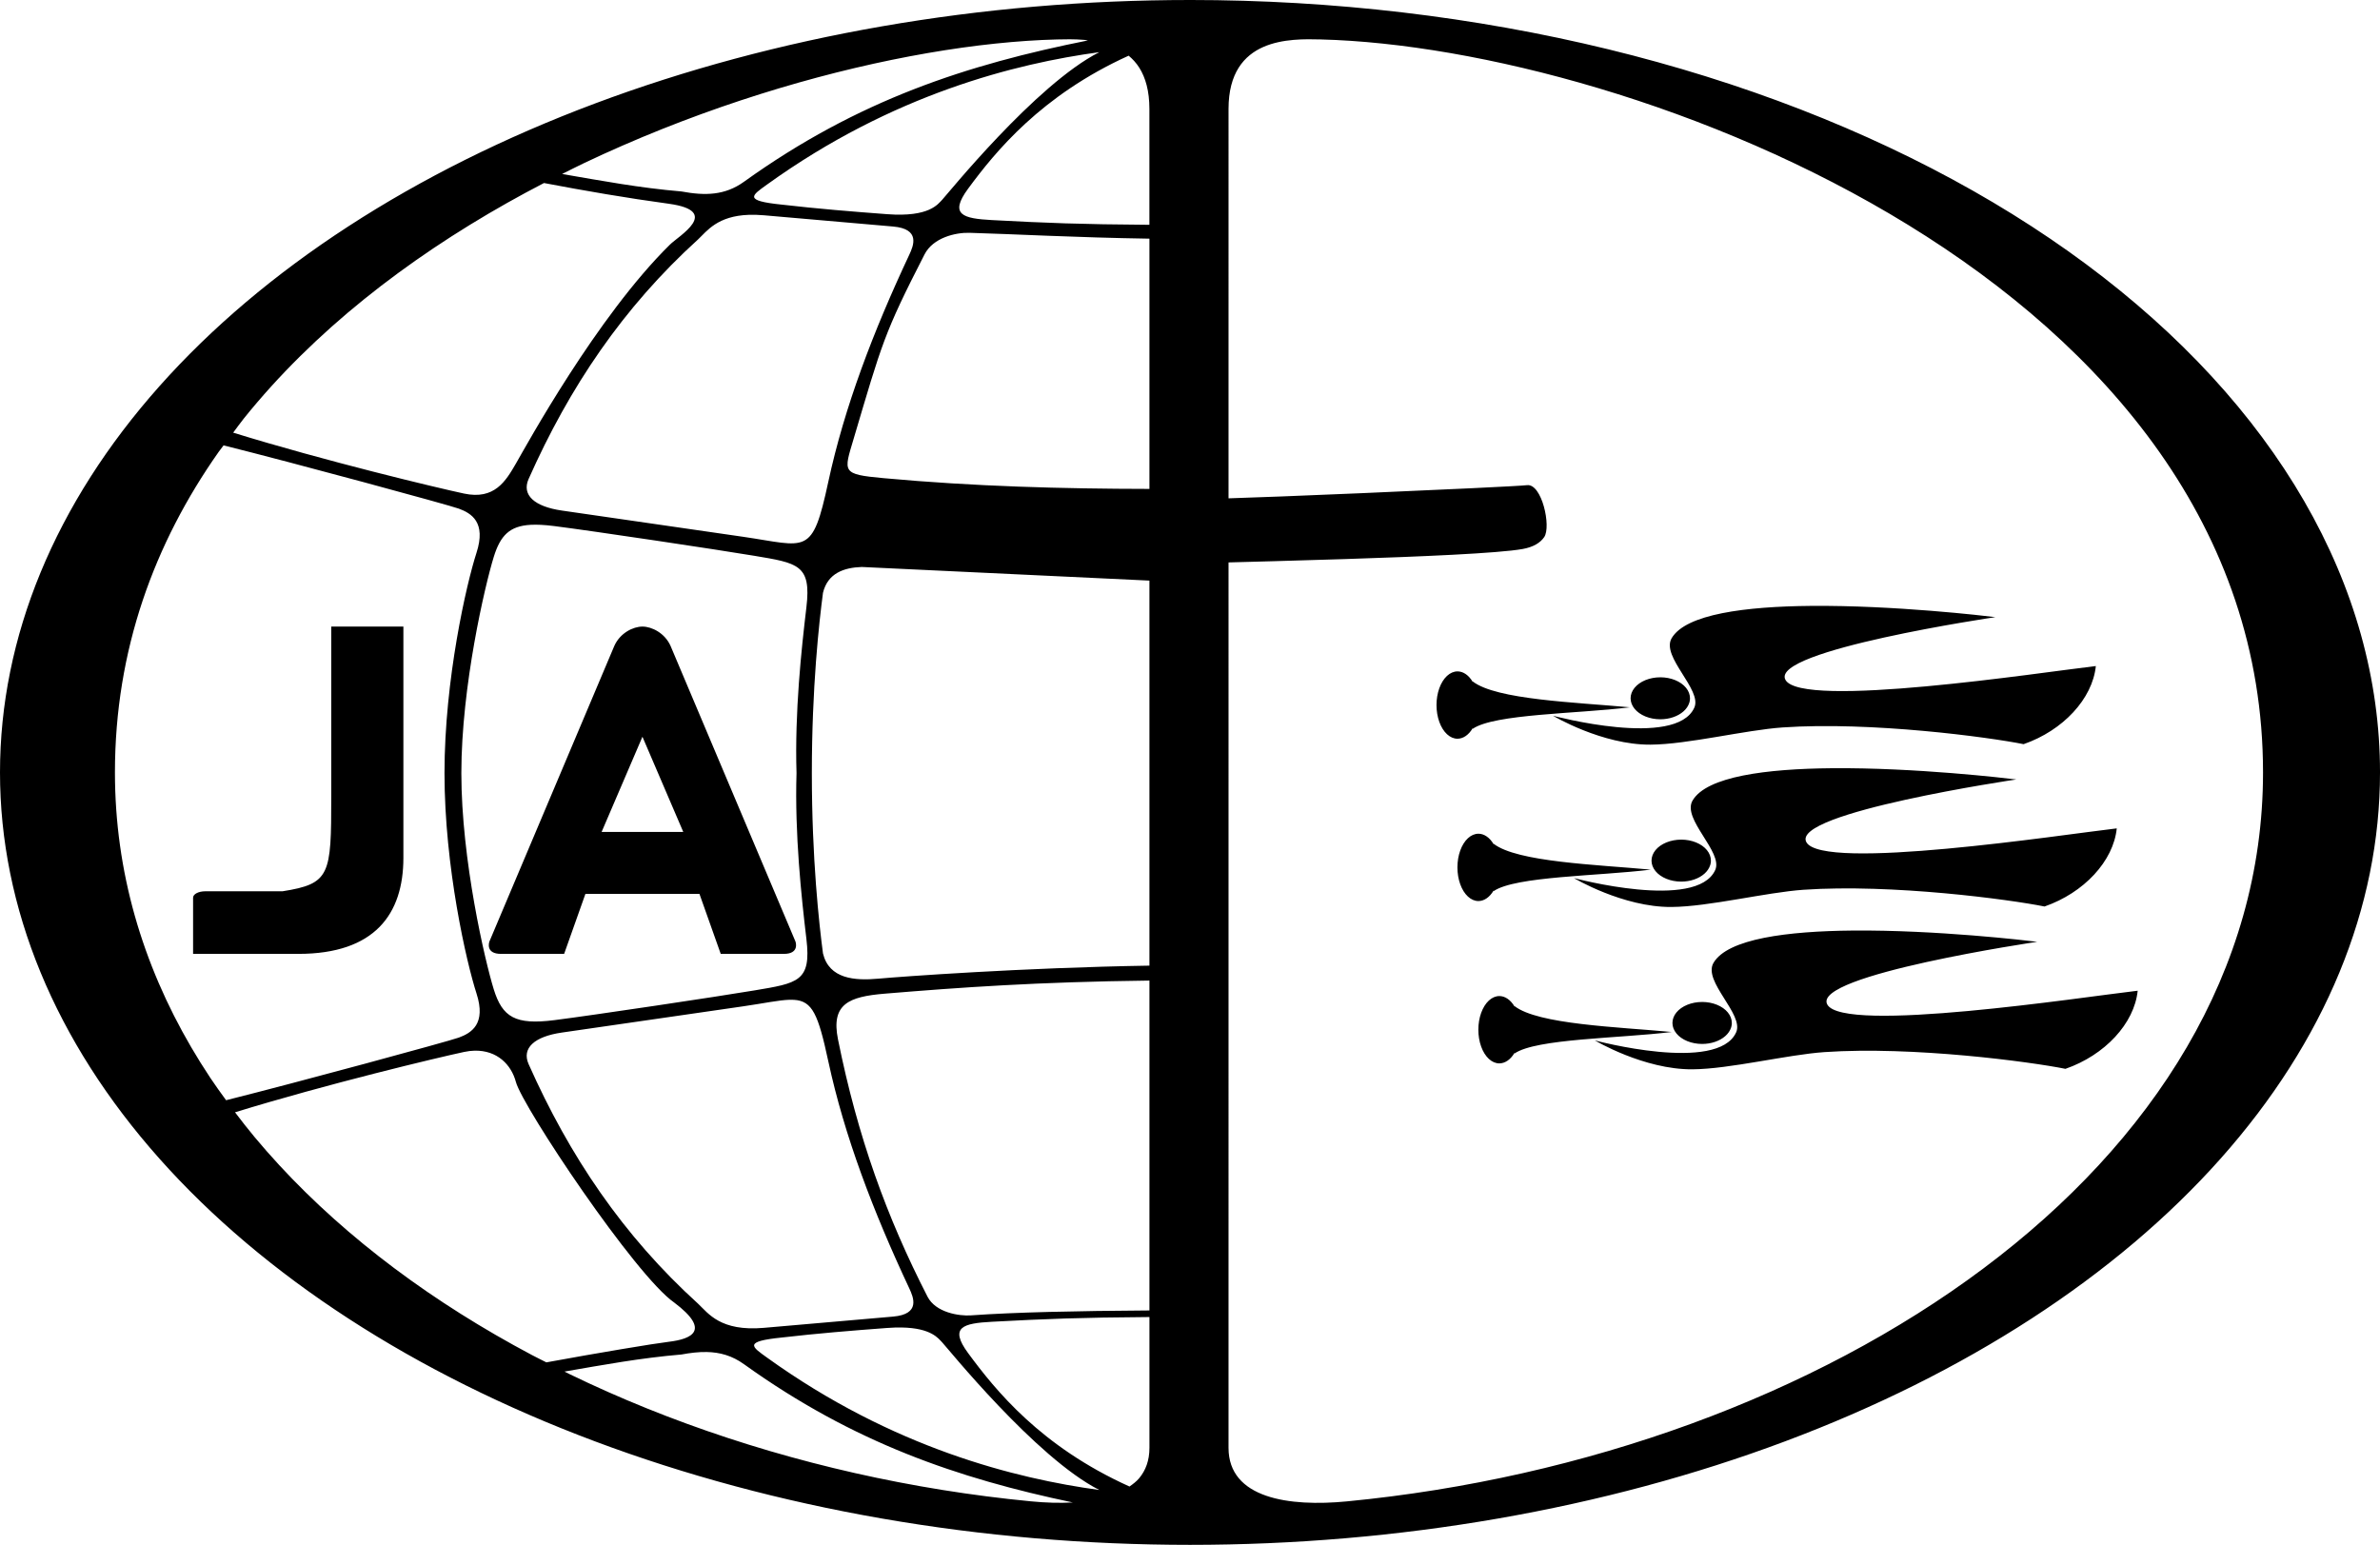 <?xml version="1.0" encoding="UTF-8" standalone="no"?>
<!-- Created with Inkscape (http://www.inkscape.org/) -->

<svg
   width="1920"
   height="1246.361"
   viewBox="0 0 508 329.766"
   version="1.1"
   id="svg1"
   xml:space="preserve"
   inkscape:version="1.3 (0e150ed6c4, 2023-07-21)"
   sodipodi:docname="Logo JA.svg"
   inkscape:export-filename="Logo JA.svg"
   inkscape:export-xdpi="96"
   inkscape:export-ydpi="96"
   xmlns:inkscape="http://www.inkscape.org/namespaces/inkscape"
   xmlns:sodipodi="http://sodipodi.sourceforge.net/DTD/sodipodi-0.dtd"
   xmlns="http://www.w3.org/2000/svg"
   xmlns:svg="http://www.w3.org/2000/svg"><sodipodi:namedview
     id="namedview1"
     pagecolor="#505050"
     bordercolor="#ffffff"
     borderopacity="1"
     inkscape:showpageshadow="0"
     inkscape:pageopacity="0"
     inkscape:pagecheckerboard="1"
     inkscape:deskcolor="#505050"
     inkscape:document-units="mm"
     inkscape:zoom="0.099989318"
     inkscape:cx="3620.3867"
     inkscape:cy="250.02671"
     inkscape:window-width="1366"
     inkscape:window-height="706"
     inkscape:window-x="-8"
     inkscape:window-y="-8"
     inkscape:window-maximized="1"
     inkscape:current-layer="svg1"
     showborder="true" /><defs
     id="defs1" /><style
     type="text/css"
     id="style1">&#10;	.st0{fill:#FFD200;}&#10;	.st1{fill-rule:evenodd;clip-rule:evenodd;fill:#13B5EA;}&#10;	.st2{fill-rule:evenodd;clip-rule:evenodd;}&#10;</style><style
     type="text/css"
     id="style1-6">&#10;	.st0{fill:#FFD200;}&#10;	.st1{fill-rule:evenodd;clip-rule:evenodd;fill:#13B5EA;}&#10;	.st2{fill-rule:evenodd;clip-rule:evenodd;}&#10;</style><style
     type="text/css"
     id="style1-9">&#10;	.st0{fill:#FFD200;}&#10;	.st1{fill-rule:evenodd;clip-rule:evenodd;fill:#13B5EA;}&#10;	.st2{fill-rule:evenodd;clip-rule:evenodd;}&#10;</style><style
     type="text/css"
     id="style1-4">&#10;	.st0{fill:#FFD200;}&#10;	.st1{fill-rule:evenodd;clip-rule:evenodd;fill:#13B5EA;}&#10;	.st2{fill-rule:evenodd;clip-rule:evenodd;}&#10;</style><style
     type="text/css"
     id="style1-9-0">&#10;	.st0{fill:#FFD200;}&#10;	.st1{fill-rule:evenodd;clip-rule:evenodd;fill:#13B5EA;}&#10;	.st2{fill-rule:evenodd;clip-rule:evenodd;}&#10;</style><style
     type="text/css"
     id="style1-7">&#10;	.st0{fill:#FFD200;}&#10;	.st1{fill-rule:evenodd;clip-rule:evenodd;fill:#13B5EA;}&#10;	.st2{fill-rule:evenodd;clip-rule:evenodd;}&#10;</style><style
     type="text/css"
     id="style1-71">&#10;	.st0{fill:#FFD200;}&#10;	.st1{fill-rule:evenodd;clip-rule:evenodd;fill:#13B5EA;}&#10;	.st2{fill-rule:evenodd;clip-rule:evenodd;}&#10;</style><style
     type="text/css"
     id="style1-1">&#10;	.st0{fill:#FFD200;}&#10;	.st1{fill-rule:evenodd;clip-rule:evenodd;fill:#13B5EA;}&#10;	.st2{fill-rule:evenodd;clip-rule:evenodd;}&#10;</style><g
     id="g76"
     inkscape:label="Logo JA"
     transform="translate(-1119.119,5.1679554e-4)"
     style="fill:#000000"><path
       id="path24-6"
       style="display:inline;vector-effect:non-scaling-stroke;fill:#000000;stroke:none;stroke-width:0.266;stroke-miterlimit:10;-inkscape-stroke:hairline;paint-order:markers stroke fill"
       inkscape:highlight-color="#000000"
       inkscape:label="Logo JA"
       d="M 1373.119,-5.1676432e-4 C 1362.033,-6.287641e-4 1350.957,0.47 1339.966,1.41 c -10.992,0.939 -21.878,2.345 -32.587,4.208 -10.709,1.863 -21.219,4.178 -31.462,6.932 -10.243,2.754 -20.197,5.941 -29.798,9.539 -9.601,3.598 -18.829,7.601 -27.625,11.982 -8.796,4.381 -17.14,9.132 -24.98,14.221 -7.84,5.089 -15.158,10.506 -21.907,16.215 -6.749,5.71 -12.915,11.7 -18.459,17.933 -5.543,6.233 -10.452,12.694 -14.695,19.344 -4.243,6.649 -7.81,13.472 -10.68,20.424 -2.869,6.952 -5.035,14.018 -6.482,21.153 -1.447,7.135 -2.173,14.324 -2.173,21.521 0,7.197 0.726,14.386 2.173,21.522 1.447,7.135 3.612,14.202 6.482,21.153 2.869,6.952 6.437,13.775 10.68,20.424 4.243,6.649 9.152,13.11 14.695,19.343 5.543,6.233 11.71,12.223 18.459,17.933 6.749,5.71 14.067,11.126 21.907,16.215 7.84,5.089 16.184,9.84 24.98,14.221 8.796,4.381 18.024,8.384 27.625,11.982 9.601,3.599 19.555,6.785 29.798,9.539 10.243,2.754 20.753,5.07 31.462,6.933 10.709,1.863 21.595,3.269 32.587,4.208 10.992,0.939 22.067,1.41 33.154,1.41 11.087,1.1e-4 22.162,-0.471 33.154,-1.41 10.992,-0.94 21.878,-2.345 32.587,-4.208 10.709,-1.863 21.219,-4.179 31.462,-6.933 10.243,-2.754 20.197,-5.941 29.798,-9.539 9.601,-3.598 18.829,-7.601 27.625,-11.982 8.796,-4.381 17.14,-9.132 24.98,-14.221 7.839,-5.089 15.158,-10.505 21.907,-16.215 6.749,-5.71 12.915,-11.7 18.459,-17.933 5.543,-6.233 10.452,-12.694 14.695,-19.343 4.243,-6.649 7.811,-13.472 10.68,-20.424 2.869,-6.952 5.035,-14.018 6.482,-21.153 1.447,-7.135 2.173,-14.325 2.173,-21.522 0,-2.467 -0.085,-4.933 -0.256,-7.397 -0.171,-2.464 -0.426,-4.926 -0.767,-7.383 -0.341,-2.457 -0.766,-4.909 -1.276,-7.353 -0.51,-2.444 -1.105,-4.881 -1.783,-7.308 -0.678,-2.427 -1.441,-4.844 -2.286,-7.249 -0.846,-2.405 -1.774,-4.797 -2.785,-7.175 -1.011,-2.378 -2.104,-4.741 -3.278,-7.087 -1.174,-2.346 -2.429,-4.675 -3.765,-6.984 -1.335,-2.309 -2.75,-4.599 -4.244,-6.867 -1.494,-2.268 -3.065,-4.515 -4.714,-6.737 -1.649,-2.222 -3.374,-4.42 -5.175,-6.592 -1.801,-2.172 -3.676,-4.318 -5.625,-6.436 -1.949,-2.118 -3.971,-4.207 -6.065,-6.265 -2.093,-2.059 -4.258,-4.087 -6.491,-6.082 -2.233,-1.996 -4.536,-3.958 -6.905,-5.887 -2.369,-1.928 -4.805,-3.822 -7.305,-5.68 -2.5,-1.858 -5.064,-3.679 -7.691,-5.462 -2.626,-1.783 -5.313,-3.527 -8.06,-5.232 -2.747,-1.705 -5.552,-3.37 -8.413,-4.992 -2.862,-1.623 -5.779,-3.204 -8.75,-4.742 -2.971,-1.538 -5.995,-3.033 -9.069,-4.482 -3.074,-1.45 -6.198,-2.855 -9.369,-4.214 -3.171,-1.359 -6.389,-2.672 -9.652,-3.937 -3.262,-1.265 -6.567,-2.483 -9.914,-3.651 -3.346,-1.169 -6.732,-2.289 -10.156,-3.359 -3.424,-1.07 -6.884,-2.09 -10.378,-3.06 -3.494,-0.97 -7.021,-1.888 -10.579,-2.755 -3.558,-0.867 -7.145,-1.682 -10.759,-2.444 -3.614,-0.762 -7.254,-1.472 -10.917,-2.128 -3.663,-0.656 -7.348,-1.259 -11.053,-1.808 -3.705,-0.549 -7.428,-1.044 -11.167,-1.484 -3.739,-0.44 -7.493,-0.826 -11.258,-1.158 -3.765,-0.331 -7.542,-0.607 -11.326,-0.828 -3.785,-0.221 -7.577,-0.387 -11.373,-0.498 -3.796,-0.111 -7.596,-0.166 -11.396,-0.166 z M 1401.072,8.421 c 4.132,0.104 8.533,0.398 13.153,0.882 4.62,0.484 9.459,1.159 14.468,2.025 5.009,0.867 10.187,1.925 15.485,3.178 5.298,1.252 10.716,2.699 16.203,4.34 5.487,1.641 11.045,3.478 16.623,5.511 5.578,2.033 11.175,4.263 16.744,6.691 2.784,1.214 5.561,2.478 8.324,3.791 2.763,1.313 5.512,2.677 8.242,4.09 2.73,1.413 5.44,2.876 8.123,4.389 2.684,1.513 5.341,3.076 7.966,4.69 2.625,1.614 5.218,3.278 7.773,4.992 2.555,1.714 5.071,3.479 7.542,5.295 2.471,1.816 4.898,3.683 7.274,5.6 2.376,1.917 4.7,3.884 6.968,5.904 2.268,2.019 4.478,4.09 6.625,6.211 2.147,2.121 4.231,4.294 6.245,6.518 2.014,2.224 3.958,4.5 5.827,6.827 1.869,2.327 3.662,4.706 5.372,7.137 1.711,2.431 3.34,4.913 4.88,7.448 1.54,2.535 2.992,5.122 4.35,7.761 1.358,2.639 2.621,5.33 3.784,8.073 1.163,2.744 2.225,5.539 3.18,8.388 0.955,2.849 1.803,5.751 2.538,8.705 0.735,2.954 1.356,5.961 1.859,9.021 0.502,3.06 0.885,6.172 1.143,9.338 0.257,3.166 0.389,6.385 0.389,9.658 0,2.644 -0.092,5.266 -0.272,7.863 -0.181,2.597 -0.451,5.17 -0.807,7.719 -0.356,2.549 -0.799,5.074 -1.325,7.573 -0.526,2.499 -1.136,4.972 -1.828,7.419 -0.691,2.447 -1.464,4.868 -2.315,7.262 -0.851,2.394 -1.781,4.76 -2.786,7.099 -1.006,2.339 -2.087,4.649 -3.242,6.931 -1.155,2.282 -2.383,4.536 -3.682,6.759 -1.299,2.223 -2.668,4.416 -4.105,6.579 -1.437,2.163 -2.943,4.295 -4.513,6.396 -1.571,2.101 -3.207,4.171 -4.906,6.208 -1.699,2.037 -3.461,4.043 -5.283,6.015 -1.822,1.972 -3.704,3.91 -5.643,5.815 -1.94,1.905 -3.936,3.776 -5.988,5.612 -2.052,1.836 -4.159,3.637 -6.318,5.403 -2.159,1.766 -4.37,3.495 -6.631,5.189 -2.261,1.693 -4.571,3.351 -6.929,4.97 -2.357,1.619 -4.762,3.201 -7.211,4.745 -2.449,1.544 -4.942,3.05 -7.477,4.517 -2.535,1.467 -5.112,2.894 -7.728,4.282 -2.616,1.388 -5.271,2.735 -7.962,4.042 -2.691,1.307 -5.42,2.573 -8.181,3.798 -2.762,1.225 -5.558,2.407 -8.384,3.548 -2.827,1.14 -5.685,2.238 -8.572,3.293 -5.773,2.109 -11.661,4.045 -17.642,5.801 -5.981,1.756 -12.056,3.332 -18.203,4.721 -6.147,1.389 -12.367,2.591 -18.637,3.599 -6.271,1.008 -12.592,1.822 -18.945,2.436 -1.548,0.15 -3.103,0.252 -4.641,0.296 -1.538,0.043 -3.058,0.028 -4.534,-0.058 -1.476,-0.086 -2.907,-0.242 -4.269,-0.48 -1.361,-0.238 -2.651,-0.558 -3.845,-0.972 -1.194,-0.414 -2.291,-0.922 -3.265,-1.535 -0.974,-0.613 -1.825,-1.332 -2.527,-2.167 -0.351,-0.418 -0.665,-0.864 -0.938,-1.342 -0.273,-0.478 -0.505,-0.986 -0.694,-1.527 -0.189,-0.54 -0.333,-1.113 -0.431,-1.719 -0.098,-0.606 -0.148,-1.246 -0.148,-1.921 V 120.052 c 5.041,-0.146 12.381,-0.311 24.799,-0.711 7.952,-0.256 16.164,-0.563 23.028,-0.921 3.432,-0.179 6.527,-0.372 9.084,-0.577 2.557,-0.205 4.577,-0.422 5.859,-0.653 1.166,-0.209 2.113,-0.547 2.872,-0.981 0.758,-0.434 1.328,-0.965 1.736,-1.563 0.192,-0.281 0.328,-0.67 0.412,-1.136 0.085,-0.467 0.119,-1.011 0.106,-1.598 -0.025,-1.175 -0.234,-2.528 -0.591,-3.798 -0.178,-0.635 -0.394,-1.25 -0.641,-1.811 -0.247,-0.561 -0.526,-1.069 -0.833,-1.492 -0.306,-0.422 -0.64,-0.759 -0.996,-0.978 -0.356,-0.219 -0.735,-0.319 -1.131,-0.269 -1.586,0.2 -18.421,0.982 -35.275,1.708 -13.539,0.583 -22.759,0.922 -28.429,1.102 V 23.243 c 0,-0.957 0.052,-1.852 0.15,-2.691 0.098,-0.838 0.243,-1.62 0.43,-2.348 0.187,-0.728 0.416,-1.403 0.682,-2.028 0.266,-0.625 0.568,-1.201 0.903,-1.731 0.67,-1.06 1.468,-1.937 2.356,-2.663 0.888,-0.726 1.866,-1.3 2.895,-1.753 1.029,-0.453 2.109,-0.786 3.201,-1.028 1.092,-0.242 2.196,-0.394 3.274,-0.487 2.155,-0.186 4.204,-0.135 5.836,-0.094 z m -56.339,5.168e-4 c 0.01,-1.29e-4 0.012,1.292e-4 0.017,0 1.624,-0.041 3.659,-0.09 5.8,0.093 0.01,5.82e-4 0.013,4.468e-4 0.02,0.001 0.251,0.022 0.51,0.085 0.763,0.114 -25.732,5.152 -48.99,12.629 -73.424,30.174 -4.043,2.903 -8.245,3.012 -13.328,2.065 -8.963,-0.761 -16.978,-2.268 -25.481,-3.73 1.544,-0.77 3.081,-1.561 4.635,-2.3 2.763,-1.313 5.54,-2.577 8.324,-3.791 0.01,-0.004 0.019,-0.008 0.029,-0.012 5.549,-2.419 11.127,-4.642 16.686,-6.668 0.01,-0.004 0.019,-0.007 0.029,-0.011 0.011,-0.004 0.021,-0.007 0.032,-0.011 5.556,-2.025 11.092,-3.854 16.559,-5.49 0.01,-0.003 0.021,-0.007 0.032,-0.01 0.011,-0.003 0.022,-0.006 0.034,-0.009 5.465,-1.634 10.86,-3.074 16.137,-4.322 0.011,-0.003 0.022,-0.006 0.033,-0.008 0.011,-0.003 0.022,-0.005 0.033,-0.007 5.275,-1.246 10.431,-2.3 15.42,-3.164 0.011,-0.002 0.022,-0.004 0.032,-0.006 0.01,-0.002 0.02,-0.003 0.031,-0.005 4.987,-0.862 9.805,-1.534 14.407,-2.017 0.01,-0.001 0.02,-0.003 0.03,-0.004 0.01,-9.612e-4 0.018,-0.001 0.027,-0.002 4.601,-0.481 8.984,-0.774 13.101,-0.878 0.01,-2.079e-4 0.017,-8.27e-4 0.025,-0.001 z m 9.034,2.712 c -13.594,6.88 -32.668,30.631 -33.549,31.512 -0.882,0.882 -2.689,3.75 -11.696,3.076 -7.511,-0.561 -15.014,-1.173 -22.498,-2.041 -8.279,-0.841 -6.466,-1.927 -3.182,-4.291 26.856,-19.332 53.182,-25.843 70.926,-28.257 z m 6.262,0.752 c 0,0.001 0,0.003 0,0.004 0.845,0.708 1.617,1.537 2.26,2.553 8e-4,0.001 0,0.002 0,0.003 1e-4,1.2e-4 -10e-5,3.96e-4 0,5.16e-4 0.335,0.53 0.638,1.105 0.903,1.73 0,1.47e-4 -10e-5,3.7e-4 0,5.17e-4 0.266,0.625 0.494,1.3 0.681,2.027 0,1.66e-4 -10e-5,3.5e-4 0,5.16e-4 0.187,0.728 0.332,1.509 0.43,2.347 0,1.78e-4 0,3.38e-4 0,5.17e-4 0.098,0.838 0.15,1.734 0.15,2.69 v 5.16e-4 24.741 c -14.807,-0.105 -21.956,-0.384 -33.607,-1.008 -6.156,-0.33 -9.2,-1.119 -5.095,-6.694 5.809,-7.889 15.587,-19.922 34.271,-28.397 z M 1235.234,39.068 c 8.846,1.682 17.658,3.201 26.681,4.43 11.344,1.576 1.988,6.896 0.181,8.736 -15.58,15.326 -30.703,42.983 -32.869,46.735 -2.166,3.752 -4.576,7.769 -11.062,6.386 -5.758,-1.228 -29.761,-6.97 -49.275,-13.003 0.758,-0.996 1.472,-2.021 2.257,-2.999 10e-5,-1.02e-4 0,-4.15e-4 0,-5.16e-4 1.869,-2.327 3.814,-4.603 5.828,-6.827 10e-5,-9.2e-5 -10e-5,-4.25e-4 0,-5.17e-4 2.014,-2.224 4.098,-4.397 6.245,-6.518 2.147,-2.121 4.358,-4.192 6.625,-6.211 2.268,-2.019 4.592,-3.987 6.968,-5.904 2.376,-1.917 4.803,-3.784 7.274,-5.599 2.471,-1.816 4.988,-3.58 7.542,-5.295 2.555,-1.714 5.148,-3.378 7.773,-4.992 2.625,-1.614 5.283,-3.177 7.967,-4.69 2.598,-1.465 5.223,-2.878 7.864,-4.249 z m 45.256,6.786 c 0.529,0.015 1.082,0.047 1.662,0.098 l 27.595,2.401 c 5.894,0.513 4.352,4.111 3.448,6.036 -7.661,16.314 -13.844,32.506 -17.281,48.468 -3.45,16.027 -4.489,13.707 -18.208,11.721 l -38.669,-5.597 c -5.888,-0.852 -8.6,-3.338 -7.088,-6.741 8.723,-19.629 20.173,-36.622 36.18,-51.145 1.91,-1.793 4.113,-5.004 10.846,-5.238 0.481,-0.017 0.985,-0.018 1.514,-0.003 z m 45.556,3.841 c 9.524,0.271 22.553,1.003 38.415,1.249 v 53.418 c -18.559,-0.031 -37.343,-0.513 -56.779,-2.299 -9.01,-0.828 -8.477,-1.264 -6.357,-8.402 6.067,-20.431 6.448,-22.421 15.136,-39.364 1.825,-3.559 6.593,-4.687 9.585,-4.602 z M 1166.843,95.071 c 14.968,3.732 48.048,12.71 50.2,13.5 2.664,0.978 5.903,2.884 3.78,9.436 -2.123,6.552 -6.828,26.99 -6.828,47.021 0,20.032 4.705,40.469 6.828,47.021 2.123,6.552 -1.115,8.458 -3.78,9.436 -2.126,0.78 -34.443,9.554 -49.664,13.367 -1.146,-1.577 -2.293,-3.154 -3.364,-4.766 -10e-5,-1.2e-4 0,-3.9e-4 0,-5.2e-4 -1.437,-2.163 -2.807,-4.356 -4.105,-6.579 -10e-5,-1.3e-4 10e-5,-3.9e-4 0,-5.2e-4 -1.299,-2.223 -2.527,-4.476 -3.682,-6.758 0,-1.4e-4 10e-5,-3.7e-4 0,-5.1e-4 -1.155,-2.282 -2.236,-4.592 -3.242,-6.93 -10e-5,-1.5e-4 10e-5,-3.7e-4 0,-5.2e-4 -1.005,-2.338 -1.935,-4.705 -2.786,-7.098 -10e-5,-1.6e-4 0,-3.6e-4 0,-5.2e-4 -0.851,-2.394 -1.624,-4.815 -2.315,-7.262 -1e-4,-1.6e-4 0,-3.6e-4 0,-5.2e-4 -0.691,-2.447 -1.301,-4.92 -1.828,-7.419 0,-1.7e-4 0,-3.5e-4 0,-5.2e-4 -0.526,-2.499 -0.969,-5.023 -1.325,-7.572 0,-1.7e-4 0,-3.5e-4 0,-5.2e-4 -0.356,-2.549 -0.626,-5.122 -0.807,-7.719 0,-1.7e-4 0,-3.5e-4 0,-5.2e-4 -0.181,-2.597 -0.272,-5.219 -0.272,-7.863 0,-3.272 0.132,-6.491 0.389,-9.657 0,-1.7e-4 0,-3.4e-4 0,-5.2e-4 0.257,-3.166 0.64,-6.279 1.143,-9.338 0,-1.7e-4 0,-3.5e-4 0,-5.2e-4 0.502,-3.06 1.125,-6.066 1.859,-9.02 0,-1.6e-4 0,-3.6e-4 0,-5.2e-4 0.735,-2.954 1.583,-5.855 2.538,-8.704 10e-5,-1.5e-4 0,-3.6e-4 0,-5.2e-4 0.955,-2.848 2.017,-5.644 3.179,-8.388 0,-1.4e-4 -10e-5,-3.7e-4 0,-5.2e-4 1.162,-2.743 2.426,-5.435 3.784,-8.073 10e-5,-1.4e-4 -1e-4,-3.9e-4 0,-5.2e-4 1.358,-2.639 2.81,-5.226 4.351,-7.76 10e-5,-1.2e-4 0,-4e-4 0,-5.2e-4 1.54,-2.535 3.169,-5.017 4.88,-7.448 0,-1.12e-4 -10e-5,-4.04e-4 0,-5.16e-4 0.34,-0.483 0.722,-0.939 1.068,-1.419 z m 65.595,16.953 c 0.652,-0.035 1.357,-0.031 2.122,0.006 0.874,0.043 1.825,0.132 2.863,0.264 8.303,1.052 34.986,5.05 42.689,6.342 9.315,1.563 12.213,1.901 11.134,10.962 -1.079,9.062 -2.51,22.364 -2.114,35.43 -0.397,13.066 1.035,26.369 2.114,35.43 1.079,9.062 -1.819,9.398 -11.134,10.961 -7.702,1.292 -34.386,5.29 -42.689,6.342 -8.303,1.052 -11.07,-0.622 -12.916,-6.59 -1.846,-5.968 -6.914,-27.569 -6.914,-46.144 -1e-4,-18.575 5.068,-40.176 6.914,-46.143 1.413,-4.569 3.367,-6.622 7.932,-6.861 z m 70.615,9 61.407,2.91 v 82.189 c -26.989,0.431 -53.204,2.353 -57.816,2.778 -5.115,0.47 -10.539,0.06 -11.862,-5.373 -0.83,-6.278 -2.379,-20.216 -2.379,-38.498 -10e-5,-18.282 1.549,-32.221 2.379,-38.499 1.014,-4.16 4.431,-5.375 8.272,-5.506 z m 202.589,8.308 c -3.464,0.031 -6.866,0.154 -10.069,0.403 -1.601,0.124 -3.153,0.28 -4.636,0.471 -1.484,0.191 -2.9,0.418 -4.231,0.684 -1.331,0.266 -2.578,0.572 -3.722,0.922 -1.144,0.35 -2.187,0.743 -3.109,1.184 -0.922,0.441 -1.726,0.93 -2.392,1.471 -0.333,0.27 -0.632,0.554 -0.894,0.851 -0.262,0.297 -0.489,0.607 -0.676,0.932 -0.143,0.247 -0.242,0.507 -0.303,0.776 -0.061,0.27 -0.083,0.549 -0.073,0.838 0.02,0.578 0.172,1.191 0.413,1.827 0.241,0.637 0.572,1.297 0.949,1.968 0.377,0.671 0.801,1.354 1.23,2.036 0.428,0.682 0.862,1.362 1.256,2.03 0.395,0.668 0.752,1.322 1.028,1.951 0.276,0.629 0.472,1.234 0.544,1.8 0.036,0.283 0.041,0.558 0.011,0.821 -0.031,0.263 -0.097,0.515 -0.205,0.756 -0.247,0.549 -0.581,1.036 -0.99,1.466 -0.409,0.431 -0.893,0.804 -1.44,1.128 -0.547,0.324 -1.158,0.597 -1.82,0.825 -0.662,0.228 -1.376,0.411 -2.13,0.554 -0.753,0.143 -1.546,0.247 -2.367,0.317 -0.821,0.07 -1.669,0.106 -2.534,0.114 -1.729,0.015 -3.522,-0.082 -5.284,-0.249 -1.762,-0.166 -3.493,-0.402 -5.099,-0.66 -1.606,-0.259 -3.086,-0.542 -4.346,-0.804 -2.519,-0.524 -4.158,-0.964 -4.158,-0.964 0,0 0.654,0.39 1.797,0.974 1.143,0.584 2.775,1.362 4.73,2.138 0.978,0.388 2.036,0.775 3.154,1.137 1.119,0.362 2.297,0.699 3.516,0.987 1.218,0.288 2.476,0.526 3.752,0.69 1.276,0.164 2.572,0.254 3.865,0.245 0.997,-0.007 2.061,-0.061 3.176,-0.151 1.115,-0.09 2.28,-0.217 3.478,-0.369 2.397,-0.304 4.927,-0.711 7.457,-1.133 2.53,-0.422 5.059,-0.859 7.453,-1.225 2.394,-0.366 4.654,-0.66 6.644,-0.797 2.364,-0.162 4.825,-0.252 7.337,-0.281 2.511,-0.029 5.073,0.002 7.637,0.081 2.565,0.079 5.133,0.204 7.658,0.365 2.525,0.16 5.007,0.355 7.399,0.572 4.783,0.434 9.208,0.955 12.898,1.462 3.691,0.506 6.649,0.998 8.5,1.373 1.051,-0.365 2.07,-0.791 3.048,-1.269 0.978,-0.478 1.917,-1.009 2.809,-1.586 0.892,-0.577 1.737,-1.2 2.529,-1.862 0.792,-0.662 1.531,-1.362 2.21,-2.094 0.678,-0.732 1.297,-1.497 1.848,-2.286 0.551,-0.789 1.036,-1.603 1.447,-2.434 0.411,-0.831 0.748,-1.68 1.005,-2.54 0.257,-0.86 0.434,-1.73 0.523,-2.604 -2.948,0.341 -8.35,1.088 -14.846,1.918 -3.248,0.415 -6.771,0.851 -10.397,1.268 -3.627,0.416 -7.357,0.813 -11.023,1.15 -3.665,0.337 -7.265,0.615 -10.63,0.793 -3.365,0.178 -6.495,0.255 -9.22,0.193 -1.363,-0.031 -2.624,-0.098 -3.763,-0.204 -1.139,-0.106 -2.156,-0.253 -3.029,-0.445 -0.873,-0.192 -1.602,-0.428 -2.167,-0.715 -0.282,-0.143 -0.524,-0.299 -0.721,-0.468 -0.197,-0.169 -0.35,-0.352 -0.457,-0.548 -0.107,-0.196 -0.163,-0.393 -0.173,-0.591 -0.01,-0.197 0.029,-0.395 0.112,-0.594 0.083,-0.198 0.21,-0.397 0.378,-0.596 0.168,-0.199 0.378,-0.398 0.626,-0.596 0.496,-0.397 1.145,-0.794 1.922,-1.189 0.777,-0.394 1.683,-0.786 2.693,-1.173 1.01,-0.387 2.124,-0.77 3.319,-1.146 1.194,-0.376 2.468,-0.746 3.798,-1.107 2.659,-0.723 5.54,-1.412 8.447,-2.052 2.908,-0.64 5.842,-1.231 8.608,-1.758 2.766,-0.527 5.363,-0.989 7.597,-1.371 4.468,-0.764 7.483,-1.208 7.483,-1.208 -0.534,-0.067 -2.149,-0.261 -4.55,-0.511 -2.401,-0.25 -5.587,-0.556 -9.262,-0.85 -3.676,-0.293 -7.842,-0.573 -12.202,-0.77 -2.18,-0.098 -4.409,-0.176 -6.649,-0.224 -2.24,-0.048 -4.492,-0.067 -6.719,-0.047 z m -315.819,4.415 v 36.31 c 0,16.724 -0.204,18.574 -10.389,20.192 h -16.459 c -1.503,0 -2.642,0.603 -2.642,1.379 v 11.984 h 22.479 c 16.311,0 22.41,-8.51 22.41,-20.492 v -49.372 z m 66.421,0 c -1.982,0 -4.786,1.367 -6.013,4.15 l -26.625,63.014 c -0.148,0.319 -0.816,2.701 2.442,2.701 h 13.482 l 4.543,-12.803 h 12.17 12.17 l 4.543,12.803 h 13.482 c 3.258,0 2.59,-2.382 2.442,-2.701 l -26.624,-63.014 c -1.226,-2.782 -4.031,-4.15 -6.013,-4.15 z m 173.969,9.567 v 5.2e-4 c -0.786,-1e-4 -1.559,0.332 -2.24,0.963 -0.681,0.631 -1.246,1.538 -1.64,2.63 -0.393,1.092 -0.6,2.332 -0.6,3.593 -1e-4,1.261 0.207,2.501 0.6,3.593 0.393,1.092 0.959,2 1.64,2.63 0.681,0.631 1.454,0.963 2.24,0.963 0.607,-0.002 1.208,-0.202 1.766,-0.588 0.557,-0.386 1.06,-0.949 1.478,-1.656 v 0.131 c 0.58,-0.399 1.362,-0.749 2.31,-1.058 0.948,-0.309 2.061,-0.576 3.302,-0.812 1.24,-0.236 2.609,-0.44 4.066,-0.621 1.458,-0.181 3.005,-0.339 4.604,-0.483 3.199,-0.287 6.605,-0.518 9.917,-0.764 3.312,-0.246 6.529,-0.507 9.349,-0.854 -2.888,-0.269 -6.115,-0.505 -9.408,-0.767 -3.294,-0.263 -6.655,-0.553 -9.812,-0.932 -1.579,-0.189 -3.106,-0.401 -4.549,-0.642 -1.443,-0.241 -2.801,-0.513 -4.04,-0.822 -1.239,-0.309 -2.36,-0.655 -3.327,-1.047 -0.484,-0.196 -0.93,-0.403 -1.333,-0.622 -0.403,-0.219 -0.764,-0.451 -1.079,-0.696 v 0.09 c -0.418,-0.705 -0.921,-1.266 -1.479,-1.649 -0.558,-0.383 -1.158,-0.581 -1.765,-0.581 z m 43.286,1.261 c -1.112,-6e-5 -2.205,0.207 -3.168,0.6 -0.963,0.393 -1.763,0.959 -2.319,1.64 -0.556,0.681 -0.849,1.453 -0.849,2.24 0,0.786 0.293,1.559 0.849,2.24 0.556,0.681 1.356,1.247 2.319,1.64 0.963,0.393 2.056,0.6 3.168,0.6 0.474,6e-5 0.947,-0.038 1.41,-0.112 0.462,-0.075 0.912,-0.186 1.339,-0.332 0.427,-0.146 0.831,-0.325 1.202,-0.534 0.371,-0.209 0.707,-0.447 1.003,-0.709 0.296,-0.262 0.549,-0.547 0.754,-0.85 0.206,-0.302 0.363,-0.62 0.469,-0.947 0.012,-0.036 0.023,-0.073 0.033,-0.109 0.01,-0.037 0.02,-0.073 0.029,-0.11 0.01,-0.037 0.018,-0.073 0.025,-0.11 0.01,-0.037 0.015,-0.074 0.022,-0.111 0.01,-0.037 0.012,-0.074 0.018,-0.111 0.01,-0.037 0.01,-0.074 0.014,-0.111 0,-0.037 0.01,-0.074 0.01,-0.112 0,-0.037 3e-4,-0.074 0.01,-0.112 v -0.112 c -10e-5,-0.786 -0.293,-1.559 -0.849,-2.24 -0.556,-0.681 -1.356,-1.246 -2.319,-1.64 -0.963,-0.393 -2.055,-0.6 -3.167,-0.6 z m -217.254,12.689 8.716,20.323 h -17.433 z m 253.863,6.718 c -3.464,0.031 -6.866,0.154 -10.069,0.403 -1.601,0.124 -3.153,0.28 -4.636,0.471 -1.484,0.191 -2.9,0.418 -4.231,0.684 -1.331,0.266 -2.578,0.572 -3.723,0.922 -1.144,0.35 -2.186,0.743 -3.109,1.184 -0.923,0.441 -1.726,0.93 -2.392,1.471 -0.333,0.27 -0.632,0.554 -0.894,0.851 -0.262,0.297 -0.489,0.607 -0.676,0.932 -0.143,0.247 -0.242,0.507 -0.303,0.776 -0.061,0.27 -0.083,0.549 -0.073,0.838 0.02,0.578 0.172,1.191 0.413,1.827 0.241,0.637 0.572,1.297 0.949,1.968 0.377,0.671 0.801,1.354 1.23,2.036 0.429,0.682 0.861,1.362 1.256,2.03 0.395,0.668 0.752,1.322 1.028,1.951 0.276,0.629 0.471,1.234 0.544,1.8 0.036,0.283 0.041,0.558 0.011,0.821 -0.031,0.263 -0.097,0.515 -0.205,0.756 -0.247,0.549 -0.581,1.036 -0.99,1.466 -0.409,0.431 -0.893,0.804 -1.44,1.128 -0.547,0.324 -1.158,0.597 -1.82,0.825 -0.662,0.228 -1.376,0.411 -2.13,0.554 -0.753,0.143 -1.546,0.247 -2.367,0.317 -0.821,0.07 -1.669,0.106 -2.534,0.114 -1.729,0.015 -3.522,-0.082 -5.284,-0.249 -1.762,-0.166 -3.493,-0.402 -5.099,-0.66 -1.606,-0.259 -3.086,-0.542 -4.346,-0.804 -2.52,-0.524 -4.158,-0.964 -4.158,-0.964 0,0 0.654,0.39 1.797,0.974 1.143,0.584 2.775,1.362 4.73,2.138 0.978,0.388 2.036,0.775 3.154,1.137 1.119,0.362 2.297,0.699 3.515,0.987 1.218,0.288 2.476,0.526 3.752,0.69 1.276,0.164 2.572,0.254 3.865,0.245 0.997,-0.007 2.062,-0.061 3.176,-0.151 1.115,-0.09 2.28,-0.217 3.478,-0.369 2.397,-0.304 4.927,-0.711 7.457,-1.133 2.53,-0.422 5.059,-0.859 7.453,-1.225 2.394,-0.366 4.654,-0.66 6.644,-0.797 2.364,-0.162 4.825,-0.252 7.337,-0.281 2.511,-0.029 5.072,0.002 7.637,0.081 2.565,0.079 5.133,0.204 7.658,0.365 2.525,0.16 5.007,0.355 7.399,0.572 4.784,0.434 9.208,0.955 12.898,1.462 3.691,0.506 6.649,0.998 8.5,1.373 1.051,-0.365 2.07,-0.791 3.048,-1.269 0.978,-0.478 1.917,-1.009 2.809,-1.586 0.892,-0.577 1.737,-1.2 2.529,-1.862 0.792,-0.662 1.531,-1.362 2.21,-2.094 0.679,-0.732 1.297,-1.497 1.849,-2.286 0.551,-0.789 1.036,-1.603 1.447,-2.434 0.411,-0.831 0.748,-1.681 1.005,-2.54 0.257,-0.86 0.434,-1.73 0.523,-2.604 -2.948,0.341 -8.35,1.088 -14.846,1.918 -3.248,0.415 -6.771,0.851 -10.397,1.268 -3.627,0.416 -7.357,0.813 -11.023,1.15 -3.665,0.337 -7.265,0.615 -10.63,0.793 -3.365,0.178 -6.495,0.255 -9.22,0.193 -1.363,-0.031 -2.623,-0.098 -3.763,-0.204 -1.139,-0.106 -2.156,-0.253 -3.029,-0.445 -0.873,-0.192 -1.602,-0.428 -2.167,-0.715 -0.282,-0.143 -0.524,-0.299 -0.721,-0.468 -0.197,-0.169 -0.35,-0.352 -0.457,-0.548 -0.107,-0.196 -0.163,-0.393 -0.173,-0.591 -0.01,-0.197 0.029,-0.395 0.112,-0.594 0.083,-0.198 0.21,-0.397 0.378,-0.596 0.168,-0.199 0.378,-0.398 0.626,-0.596 0.496,-0.397 1.145,-0.794 1.922,-1.189 0.777,-0.394 1.683,-0.786 2.693,-1.173 1.01,-0.387 2.124,-0.77 3.319,-1.146 1.194,-0.376 2.468,-0.746 3.798,-1.107 2.659,-0.723 5.54,-1.412 8.448,-2.052 2.908,-0.64 5.842,-1.231 8.608,-1.758 2.766,-0.527 5.363,-0.989 7.598,-1.371 4.468,-0.764 7.483,-1.208 7.483,-1.208 -0.534,-0.067 -2.149,-0.261 -4.55,-0.511 -2.4,-0.25 -5.587,-0.556 -9.262,-0.85 -3.676,-0.293 -7.842,-0.573 -12.202,-0.77 -2.18,-0.098 -4.409,-0.176 -6.649,-0.224 -2.24,-0.048 -4.492,-0.067 -6.719,-0.047 z m -75.429,13.983 c -0.786,-1e-4 -1.559,0.332 -2.24,0.963 -0.681,0.631 -1.247,1.538 -1.64,2.63 -0.393,1.092 -0.6,2.332 -0.6,3.593 -10e-5,1.261 0.207,2.501 0.6,3.593 0.393,1.092 0.959,2 1.64,2.63 0.681,0.631 1.454,0.963 2.24,0.963 0.607,-0.002 1.208,-0.202 1.766,-0.588 0.557,-0.386 1.06,-0.949 1.478,-1.656 v 0.131 c 0.58,-0.399 1.362,-0.749 2.31,-1.058 0.948,-0.309 2.061,-0.576 3.302,-0.812 1.241,-0.236 2.609,-0.44 4.066,-0.621 1.458,-0.181 3.005,-0.339 4.604,-0.483 3.199,-0.287 6.605,-0.518 9.917,-0.764 3.312,-0.246 6.529,-0.507 9.349,-0.854 -2.888,-0.269 -6.114,-0.505 -9.408,-0.767 -3.294,-0.263 -6.655,-0.553 -9.812,-0.932 -1.579,-0.189 -3.106,-0.401 -4.549,-0.642 -1.443,-0.241 -2.801,-0.513 -4.04,-0.822 -1.239,-0.309 -2.36,-0.655 -3.328,-1.047 -0.484,-0.196 -0.93,-0.403 -1.333,-0.622 -0.403,-0.219 -0.764,-0.451 -1.079,-0.696 v 0.09 c -0.418,-0.705 -0.921,-1.266 -1.479,-1.649 -0.558,-0.383 -1.158,-0.581 -1.765,-0.581 z m 43.286,1.261 c -1.112,-6e-5 -2.205,0.207 -3.168,0.6 -0.963,0.393 -1.763,0.959 -2.319,1.64 -0.556,0.681 -0.849,1.453 -0.849,2.24 0,0.786 0.293,1.559 0.849,2.24 0.556,0.681 1.356,1.247 2.319,1.64 0.963,0.393 2.056,0.6 3.168,0.6 0.474,5e-5 0.947,-0.038 1.41,-0.112 0.463,-0.075 0.912,-0.186 1.339,-0.332 0.427,-0.146 0.831,-0.325 1.202,-0.534 0.371,-0.209 0.707,-0.447 1.003,-0.709 0.296,-0.262 0.549,-0.547 0.754,-0.85 0.206,-0.302 0.363,-0.62 0.469,-0.947 0.012,-0.036 0.023,-0.073 0.033,-0.109 0.011,-0.037 0.02,-0.073 0.03,-0.11 0.01,-0.037 0.017,-0.073 0.025,-0.11 0.01,-0.037 0.015,-0.074 0.022,-0.111 0.01,-0.037 0.012,-0.074 0.018,-0.111 0.01,-0.037 0.01,-0.074 0.013,-0.111 0,-0.037 0.01,-0.074 0.01,-0.112 0,-0.037 -2e-4,-0.074 0.01,-0.112 v -0.112 c -10e-5,-0.786 -0.293,-1.559 -0.849,-2.24 -0.556,-0.681 -1.356,-1.246 -2.319,-1.639 -0.963,-0.393 -2.055,-0.6 -3.167,-0.6 z m 36.608,19.408 c -3.464,0.031 -6.866,0.154 -10.069,0.403 -1.601,0.124 -3.153,0.28 -4.636,0.471 -1.484,0.191 -2.9,0.418 -4.231,0.684 -1.331,0.266 -2.578,0.572 -3.722,0.922 -1.144,0.35 -2.187,0.743 -3.109,1.184 -0.923,0.441 -1.726,0.93 -2.392,1.471 -0.333,0.27 -0.632,0.554 -0.894,0.851 -0.262,0.297 -0.488,0.607 -0.676,0.932 -0.143,0.247 -0.242,0.507 -0.303,0.776 -0.061,0.27 -0.083,0.549 -0.073,0.838 0.02,0.578 0.172,1.191 0.413,1.827 0.241,0.637 0.572,1.297 0.949,1.968 0.377,0.671 0.801,1.354 1.23,2.036 0.428,0.682 0.862,1.362 1.256,2.03 0.395,0.668 0.752,1.322 1.028,1.951 0.276,0.629 0.471,1.234 0.544,1.8 0.036,0.283 0.042,0.558 0.011,0.821 -0.031,0.263 -0.097,0.515 -0.205,0.756 -0.247,0.549 -0.581,1.036 -0.99,1.466 -0.409,0.431 -0.893,0.804 -1.44,1.128 -0.547,0.324 -1.158,0.597 -1.82,0.825 -0.662,0.228 -1.376,0.411 -2.13,0.554 -0.753,0.143 -1.546,0.247 -2.367,0.317 -0.821,0.07 -1.669,0.106 -2.534,0.114 -1.729,0.015 -3.522,-0.082 -5.284,-0.249 -1.762,-0.166 -3.493,-0.402 -5.099,-0.66 -1.606,-0.259 -3.086,-0.542 -4.346,-0.804 -2.52,-0.524 -4.158,-0.964 -4.158,-0.964 0,0 0.654,0.39 1.797,0.974 1.143,0.584 2.775,1.362 4.73,2.138 0.978,0.388 2.036,0.775 3.154,1.137 1.119,0.362 2.297,0.699 3.516,0.987 1.218,0.288 2.476,0.526 3.752,0.69 1.276,0.164 2.572,0.254 3.865,0.245 0.997,-0.007 2.061,-0.061 3.176,-0.151 1.115,-0.09 2.28,-0.217 3.478,-0.369 2.397,-0.304 4.927,-0.711 7.457,-1.133 2.53,-0.422 5.059,-0.859 7.453,-1.225 2.394,-0.366 4.654,-0.66 6.644,-0.797 2.364,-0.162 4.825,-0.252 7.337,-0.281 2.511,-0.029 5.073,0.002 7.637,0.081 2.565,0.078 5.133,0.204 7.658,0.365 2.525,0.16 5.007,0.355 7.399,0.572 4.783,0.434 9.208,0.955 12.898,1.462 3.691,0.506 6.649,0.998 8.5,1.373 1.051,-0.365 2.07,-0.791 3.048,-1.269 0.978,-0.478 1.917,-1.009 2.809,-1.586 0.892,-0.577 1.737,-1.2 2.529,-1.862 0.792,-0.662 1.531,-1.362 2.21,-2.094 0.678,-0.732 1.297,-1.497 1.848,-2.286 0.552,-0.789 1.036,-1.603 1.447,-2.434 0.411,-0.831 0.748,-1.681 1.005,-2.54 0.257,-0.86 0.434,-1.73 0.523,-2.604 -2.948,0.341 -8.349,1.088 -14.846,1.918 -3.248,0.415 -6.771,0.851 -10.397,1.268 -3.627,0.416 -7.357,0.813 -11.023,1.15 -3.665,0.337 -7.265,0.615 -10.63,0.793 -3.365,0.178 -6.495,0.255 -9.22,0.193 -1.363,-0.031 -2.624,-0.098 -3.763,-0.204 -1.139,-0.106 -2.156,-0.253 -3.029,-0.445 -0.873,-0.192 -1.602,-0.428 -2.167,-0.715 -0.282,-0.143 -0.524,-0.299 -0.721,-0.468 -0.197,-0.169 -0.35,-0.352 -0.457,-0.548 -0.107,-0.196 -0.163,-0.393 -0.173,-0.591 -0.01,-0.197 0.029,-0.395 0.112,-0.594 0.083,-0.198 0.21,-0.397 0.378,-0.596 0.168,-0.199 0.378,-0.398 0.626,-0.596 0.496,-0.397 1.145,-0.794 1.922,-1.189 0.777,-0.394 1.683,-0.786 2.693,-1.173 1.01,-0.387 2.124,-0.77 3.319,-1.146 1.194,-0.376 2.468,-0.746 3.798,-1.107 2.659,-0.723 5.54,-1.412 8.447,-2.052 2.908,-0.64 5.842,-1.231 8.608,-1.758 2.766,-0.527 5.363,-0.989 7.597,-1.371 4.468,-0.764 7.483,-1.208 7.483,-1.208 -0.534,-0.067 -2.149,-0.261 -4.55,-0.511 -2.401,-0.25 -5.587,-0.556 -9.262,-0.85 -3.676,-0.293 -7.842,-0.573 -12.202,-0.77 -2.18,-0.098 -4.409,-0.176 -6.649,-0.224 -2.24,-0.048 -4.492,-0.067 -6.719,-0.047 z m -150.112,10.677 v 70.414 c -15.755,0.102 -28.753,0.385 -38.088,1.05 -2.515,0.179 -7.532,-0.582 -9.282,-3.994 -8.688,-16.943 -14.899,-34.026 -19.107,-54.919 -1.524,-7.568 2.311,-9.121 9.995,-9.758 16.195,-1.342 32.601,-2.508 56.481,-2.794 z m 74.683,3.306 c -0.786,-9e-5 -1.559,0.332 -2.24,0.963 -0.681,0.631 -1.246,1.538 -1.64,2.63 -0.393,1.092 -0.6,2.332 -0.6,3.593 -10e-5,1.261 0.207,2.501 0.6,3.593 0.393,1.092 0.959,2 1.64,2.63 0.681,0.631 1.454,0.963 2.24,0.963 0.607,-0.002 1.208,-0.202 1.766,-0.588 0.557,-0.386 1.06,-0.949 1.478,-1.656 v 0.131 c 0.58,-0.399 1.362,-0.749 2.31,-1.058 0.948,-0.309 2.061,-0.576 3.302,-0.812 1.24,-0.236 2.609,-0.44 4.066,-0.621 1.458,-0.181 3.005,-0.339 4.604,-0.483 3.199,-0.287 6.605,-0.518 9.917,-0.764 3.311,-0.246 6.529,-0.507 9.349,-0.854 -2.888,-0.269 -6.114,-0.505 -9.408,-0.767 -3.294,-0.263 -6.655,-0.553 -9.812,-0.932 -1.579,-0.189 -3.106,-0.401 -4.549,-0.642 -1.443,-0.241 -2.801,-0.513 -4.04,-0.822 -1.239,-0.309 -2.36,-0.655 -3.328,-1.047 -0.484,-0.196 -0.93,-0.403 -1.333,-0.622 -0.403,-0.219 -0.764,-0.451 -1.079,-0.696 v 0.09 c -0.418,-0.705 -0.921,-1.266 -1.479,-1.649 -0.558,-0.383 -1.158,-0.581 -1.765,-0.581 z m -151.495,0.793 c 0.329,-0.009 0.641,-0.005 0.938,0.013 3.957,0.244 5.171,3.094 7.328,13.111 3.436,15.962 9.62,32.154 17.281,48.468 0.904,1.925 2.446,5.523 -3.448,6.036 l -27.595,2.401 c -9.274,0.807 -11.839,-3.094 -14.022,-5.143 -16.007,-14.522 -27.457,-31.515 -36.18,-51.145 -1.512,-3.403 1.2,-5.889 7.088,-6.741 l 38.669,-5.597 c 4.502,-0.652 7.638,-1.339 9.943,-1.403 z m 194.781,0.468 c -1.112,-6e-5 -2.205,0.207 -3.168,0.6 -0.963,0.393 -1.763,0.959 -2.319,1.64 -0.556,0.681 -0.849,1.453 -0.849,2.24 -10e-5,0.786 0.293,1.559 0.849,2.24 0.556,0.681 1.356,1.247 2.319,1.64 0.963,0.393 2.056,0.6 3.168,0.6 0.474,6e-5 0.947,-0.038 1.41,-0.112 0.463,-0.075 0.912,-0.186 1.339,-0.332 0.427,-0.146 0.831,-0.325 1.202,-0.534 0.371,-0.209 0.707,-0.447 1.003,-0.709 0.296,-0.262 0.549,-0.547 0.754,-0.85 0.206,-0.302 0.363,-0.62 0.469,-0.947 0.012,-0.036 0.023,-0.073 0.033,-0.109 0.01,-0.037 0.02,-0.073 0.029,-0.11 0.01,-0.037 0.017,-0.073 0.025,-0.11 0.01,-0.037 0.015,-0.074 0.022,-0.111 0.01,-0.037 0.012,-0.074 0.018,-0.111 0.01,-0.037 0.01,-0.074 0.013,-0.111 0,-0.037 0.01,-0.074 0.01,-0.112 0,-0.037 4e-4,-0.074 0.01,-0.112 v -0.112 c -10e-5,-0.786 -0.293,-1.559 -0.849,-2.24 -0.556,-0.681 -1.356,-1.246 -2.319,-1.64 -0.963,-0.393 -2.055,-0.6 -3.167,-0.6 z m -262.014,10.396 c 4.836,-0.106 7.832,3.001 8.813,6.663 1.445,5.392 25.541,41.404 33.805,47.109 7.936,5.985 3.636,7.786 -1.117,8.362 -3.385,0.41 -15.052,2.359 -26.179,4.399 -1.028,-0.527 -2.078,-1.032 -3.094,-1.571 -2.616,-1.388 -5.193,-2.815 -7.728,-4.282 -2.535,-1.467 -5.028,-2.972 -7.477,-4.516 -2.449,-1.544 -4.853,-3.126 -7.211,-4.745 -2.357,-1.619 -4.668,-3.276 -6.929,-4.97 -2.261,-1.693 -4.472,-3.423 -6.631,-5.189 -2.159,-1.766 -4.266,-3.567 -6.317,-5.403 -2.052,-1.836 -4.049,-3.707 -5.989,-5.612 -1.939,-1.905 -3.821,-3.843 -5.643,-5.815 -10e-5,-1e-4 10e-5,-4.3e-4 0,-5.2e-4 -1.822,-1.972 -3.583,-3.976 -5.282,-6.014 -10e-5,-1e-4 10e-5,-4.1e-4 0,-5.1e-4 -1.439,-1.726 -2.808,-3.487 -4.156,-5.259 19.44,-5.987 43.168,-11.66 48.887,-12.88 0.811,-0.173 1.558,-0.262 2.249,-0.277 z m 144.046,56.856 v 27.917 5.2e-4 c 0,0.675 -0.05,1.314 -0.148,1.92 0,1.6e-4 0,3.5e-4 0,5.1e-4 -0.098,0.606 -0.242,1.178 -0.431,1.719 0,1.5e-4 10e-5,3.6e-4 0,5.2e-4 -0.189,0.54 -0.421,1.049 -0.695,1.526 -1e-4,1.4e-4 10e-5,3.9e-4 0,5.2e-4 -0.273,0.477 -0.587,0.924 -0.937,1.342 -0.568,0.675 -1.295,1.224 -2.044,1.752 -18.967,-8.56 -28.619,-20.561 -34.447,-28.476 -4.105,-5.575 -1.061,-6.364 5.095,-6.694 11.651,-0.624 18.8,-0.903 33.607,-1.008 z m -52.886,2.234 c 6.392,0.11 7.872,2.402 8.643,3.173 0.882,0.882 19.956,24.633 33.549,31.513 -17.744,-2.413 -44.069,-8.925 -70.926,-28.257 -3.284,-2.364 -5.096,-3.45 3.182,-4.291 7.484,-0.868 14.987,-1.48 22.498,-2.041 1.126,-0.084 2.139,-0.113 3.053,-0.097 z m -41.609,5.234 c 2.827,0.056 5.416,0.779 7.943,2.594 23.41,16.809 45.734,24.384 70.195,29.521 -1.402,0.074 -2.837,0.096 -4.294,0.055 -1.538,-0.043 -3.094,-0.146 -4.642,-0.296 -6.352,-0.614 -12.674,-1.428 -18.945,-2.436 -6.271,-1.008 -12.49,-2.21 -18.637,-3.599 -6.147,-1.389 -12.222,-2.964 -18.203,-4.72 -5.981,-1.756 -11.869,-3.691 -17.642,-5.801 -2.887,-1.055 -5.745,-2.152 -8.572,-3.293 -2.827,-1.14 -5.623,-2.324 -8.384,-3.548 -2.762,-1.225 -5.489,-2.491 -8.181,-3.798 -0.337,-0.164 -0.662,-0.341 -0.998,-0.506 8.316,-1.435 16.188,-2.898 24.974,-3.644 1.906,-0.355 3.688,-0.562 5.385,-0.529 z" /></g></svg>
